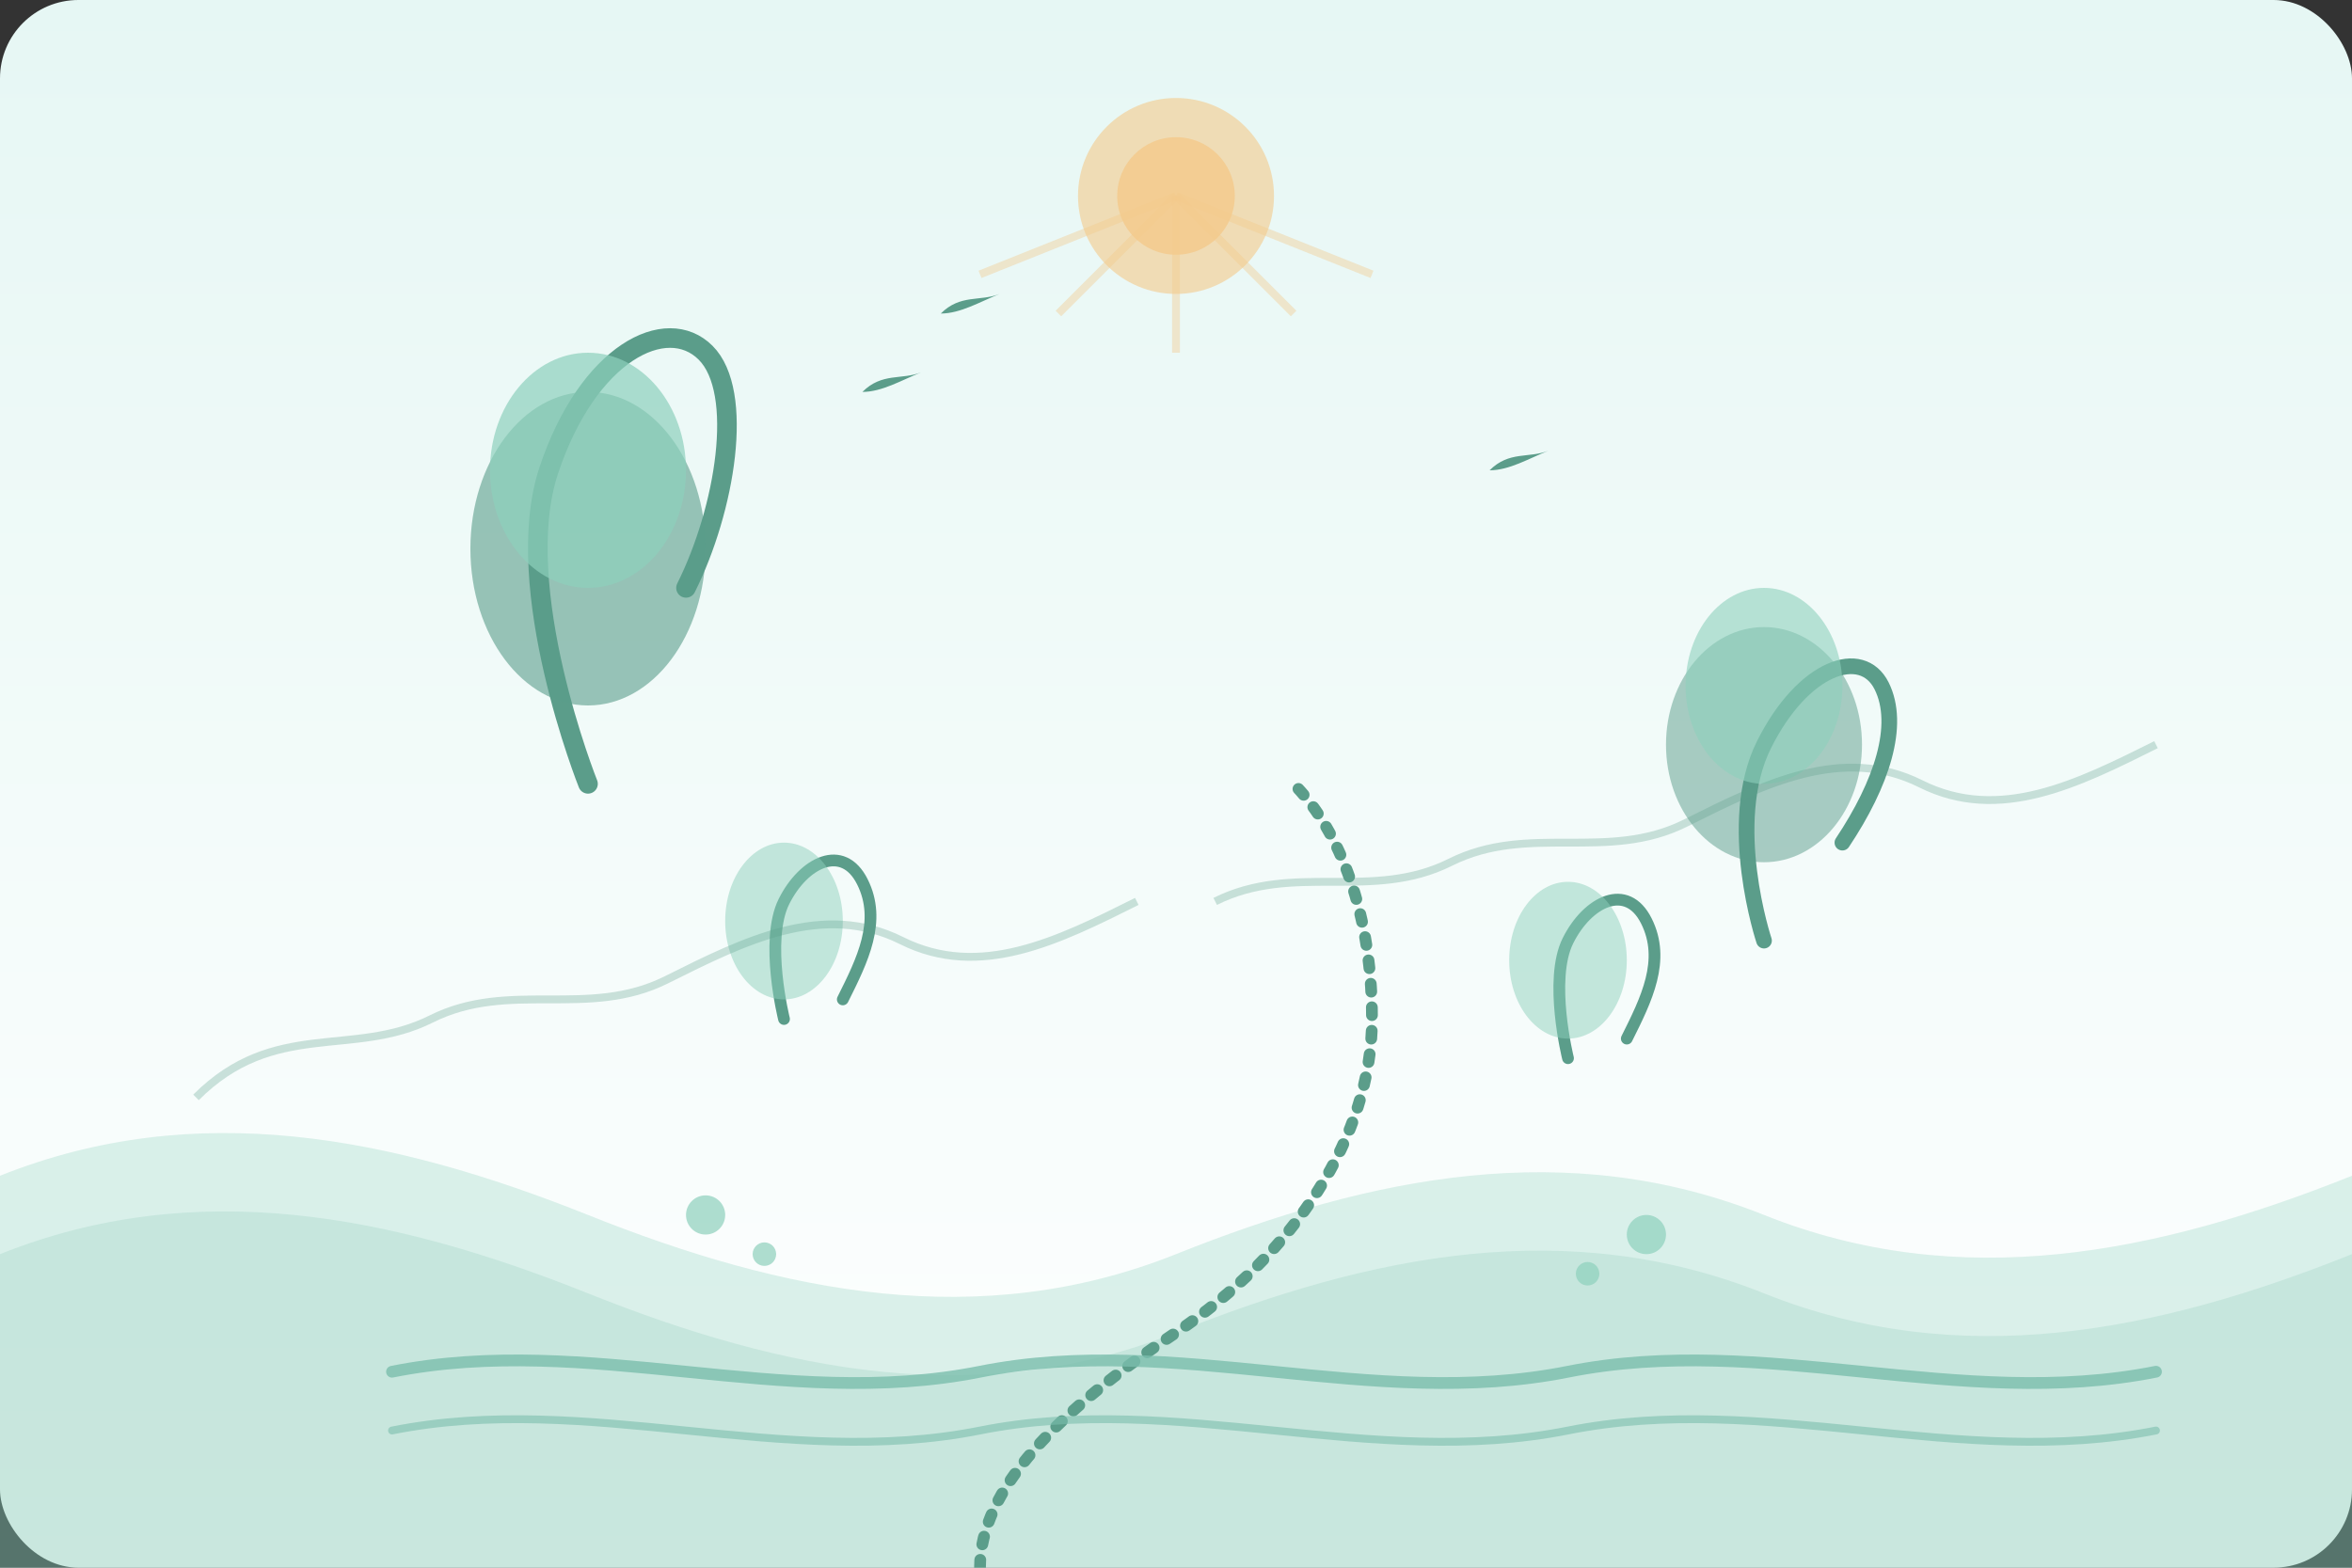 <?xml version="1.0" encoding="UTF-8" standalone="no"?>
<svg width="600" height="400" viewBox="0 0 600 400" fill="none" xmlns="http://www.w3.org/2000/svg">
  <rect x="0" y="0" width="600" height="400" fill="#333333" stroke="none"/>
  <!-- Background gradient -->
  <rect width="600" height="400" rx="20" fill="url(#paint0_linear)" />
  
  <!-- Gentle rolling hills -->
  <path d="M0 300C50 280 100 290 150 310C200 330 250 340 300 320C350 300 400 290 450 310C500 330 550 320 600 300V400H0V300Z" fill="#8ED1BD" fill-opacity="0.3" />
  <path d="M0 320C50 300 100 310 150 330C200 350 250 360 300 340C350 320 400 310 450 330C500 350 550 340 600 320V400H0V320Z" fill="#7BBEAD" fill-opacity="0.2" />
  
  <!-- Path through the scene -->
  <path d="M250 400C250 380 270 360 300 340C330 320 350 290 350 260C350 230 340 210 330 200" stroke="#5B9D8A" stroke-width="3" stroke-linecap="round" stroke-dasharray="2 4" />
  
  <!-- Trees in foreground and background -->
  <!-- Large tree left -->
  <path d="M150 200C150 200 130 150 140 120C150 90 170 80 180 90C190 100 185 130 175 150" stroke="#5B9D8A" stroke-width="5" stroke-linecap="round" />
  <ellipse cx="150" cy="140" rx="30" ry="40" fill="#5B9D8A" fill-opacity="0.6" />
  <ellipse cx="150" cy="120" rx="25" ry="30" fill="#8ED1BD" fill-opacity="0.7" />
  
  <!-- Medium tree right -->
  <path d="M450 240C450 240 440 210 450 190C460 170 475 165 480 175C485 185 480 200 470 215" stroke="#5B9D8A" stroke-width="4" stroke-linecap="round" />
  <ellipse cx="450" cy="190" rx="25" ry="30" fill="#5B9D8A" fill-opacity="0.5" />
  <ellipse cx="450" cy="175" rx="20" ry="25" fill="#8ED1BD" fill-opacity="0.6" />
  
  <!-- Small trees scattered -->
  <path d="M200 260C200 260 195 240 200 230C205 220 215 215 220 225C225 235 220 245 215 255" stroke="#5B9D8A" stroke-width="3" stroke-linecap="round" />
  <ellipse cx="200" cy="235" rx="15" ry="20" fill="#8ED1BD" fill-opacity="0.5" />
  
  <path d="M400 270C400 270 395 250 400 240C405 230 415 225 420 235C425 245 420 255 415 265" stroke="#5B9D8A" stroke-width="3" stroke-linecap="round" />
  <ellipse cx="400" cy="245" rx="15" ry="20" fill="#8ED1BD" fill-opacity="0.5" />
  
  <!-- Distant trees silhouette -->
  <path d="M50 280C70 260 90 270 110 260C130 250 150 260 170 250C190 240 210 230 230 240C250 250 270 240 290 230" stroke="#5B9D8A" stroke-opacity="0.3" stroke-width="2" />
  <path d="M310 230C330 220 350 230 370 220C390 210 410 220 430 210C450 200 470 190 490 200C510 210 530 200 550 190" stroke="#5B9D8A" stroke-opacity="0.3" stroke-width="2" />
  
  <!-- Flowing water/stream -->
  <path d="M100 350C150 340 200 360 250 350C300 340 350 360 400 350C450 340 500 360 550 350" stroke="#7BBEAD" stroke-opacity="0.8" stroke-width="3" stroke-linecap="round" />
  <path d="M100 365C150 355 200 375 250 365C300 355 350 375 400 365C450 355 500 375 550 365" stroke="#7BBEAD" stroke-opacity="0.6" stroke-width="2" stroke-linecap="round" />
  
  <!-- Sunlight rays -->
  <path d="M300 50L270 80" stroke="#F3C98B" stroke-opacity="0.4" stroke-width="2" />
  <path d="M300 50L330 80" stroke="#F3C98B" stroke-opacity="0.4" stroke-width="2" />
  <path d="M300 50L300 90" stroke="#F3C98B" stroke-opacity="0.4" stroke-width="2" />
  <path d="M300 50L250 70" stroke="#F3C98B" stroke-opacity="0.4" stroke-width="2" />
  <path d="M300 50L350 70" stroke="#F3C98B" stroke-opacity="0.4" stroke-width="2" />
  
  <!-- Sun/light source -->
  <circle cx="300" cy="50" r="25" fill="#F3C98B" fill-opacity="0.6" />
  <circle cx="300" cy="50" r="15" fill="#F3C98B" fill-opacity="0.8" />
  
  <!-- Small detailed elements -->
  <circle cx="180" cy="310" r="5" fill="#8ED1BD" fill-opacity="0.7" />
  <circle cx="195" cy="320" r="3" fill="#8ED1BD" fill-opacity="0.7" />
  <circle cx="420" cy="315" r="5" fill="#8ED1BD" fill-opacity="0.7" />
  <circle cx="405" cy="325" r="3" fill="#8ED1BD" fill-opacity="0.7" />
  
  <!-- Stylized birds in flight -->
  <path d="M220 100C225 95 230 97 235 95C230 97 225 100 220 100Z" fill="#5B9D8A" />
  <path d="M240 80C245 75 250 77 255 75C250 77 245 80 240 80Z" fill="#5B9D8A" />
  <path d="M380 120C385 115 390 117 395 115C390 117 385 120 380 120Z" fill="#5B9D8A" />
  
  <!-- Gradients definitions -->
  <defs>
    <linearGradient id="paint0_linear" x1="300" y1="0" x2="300" y2="400" gradientUnits="userSpaceOnUse">
      <stop stop-color="#E6F7F4" />
      <stop offset="1" stop-color="#FFFFFF" />
    </linearGradient>
  </defs>
</svg>